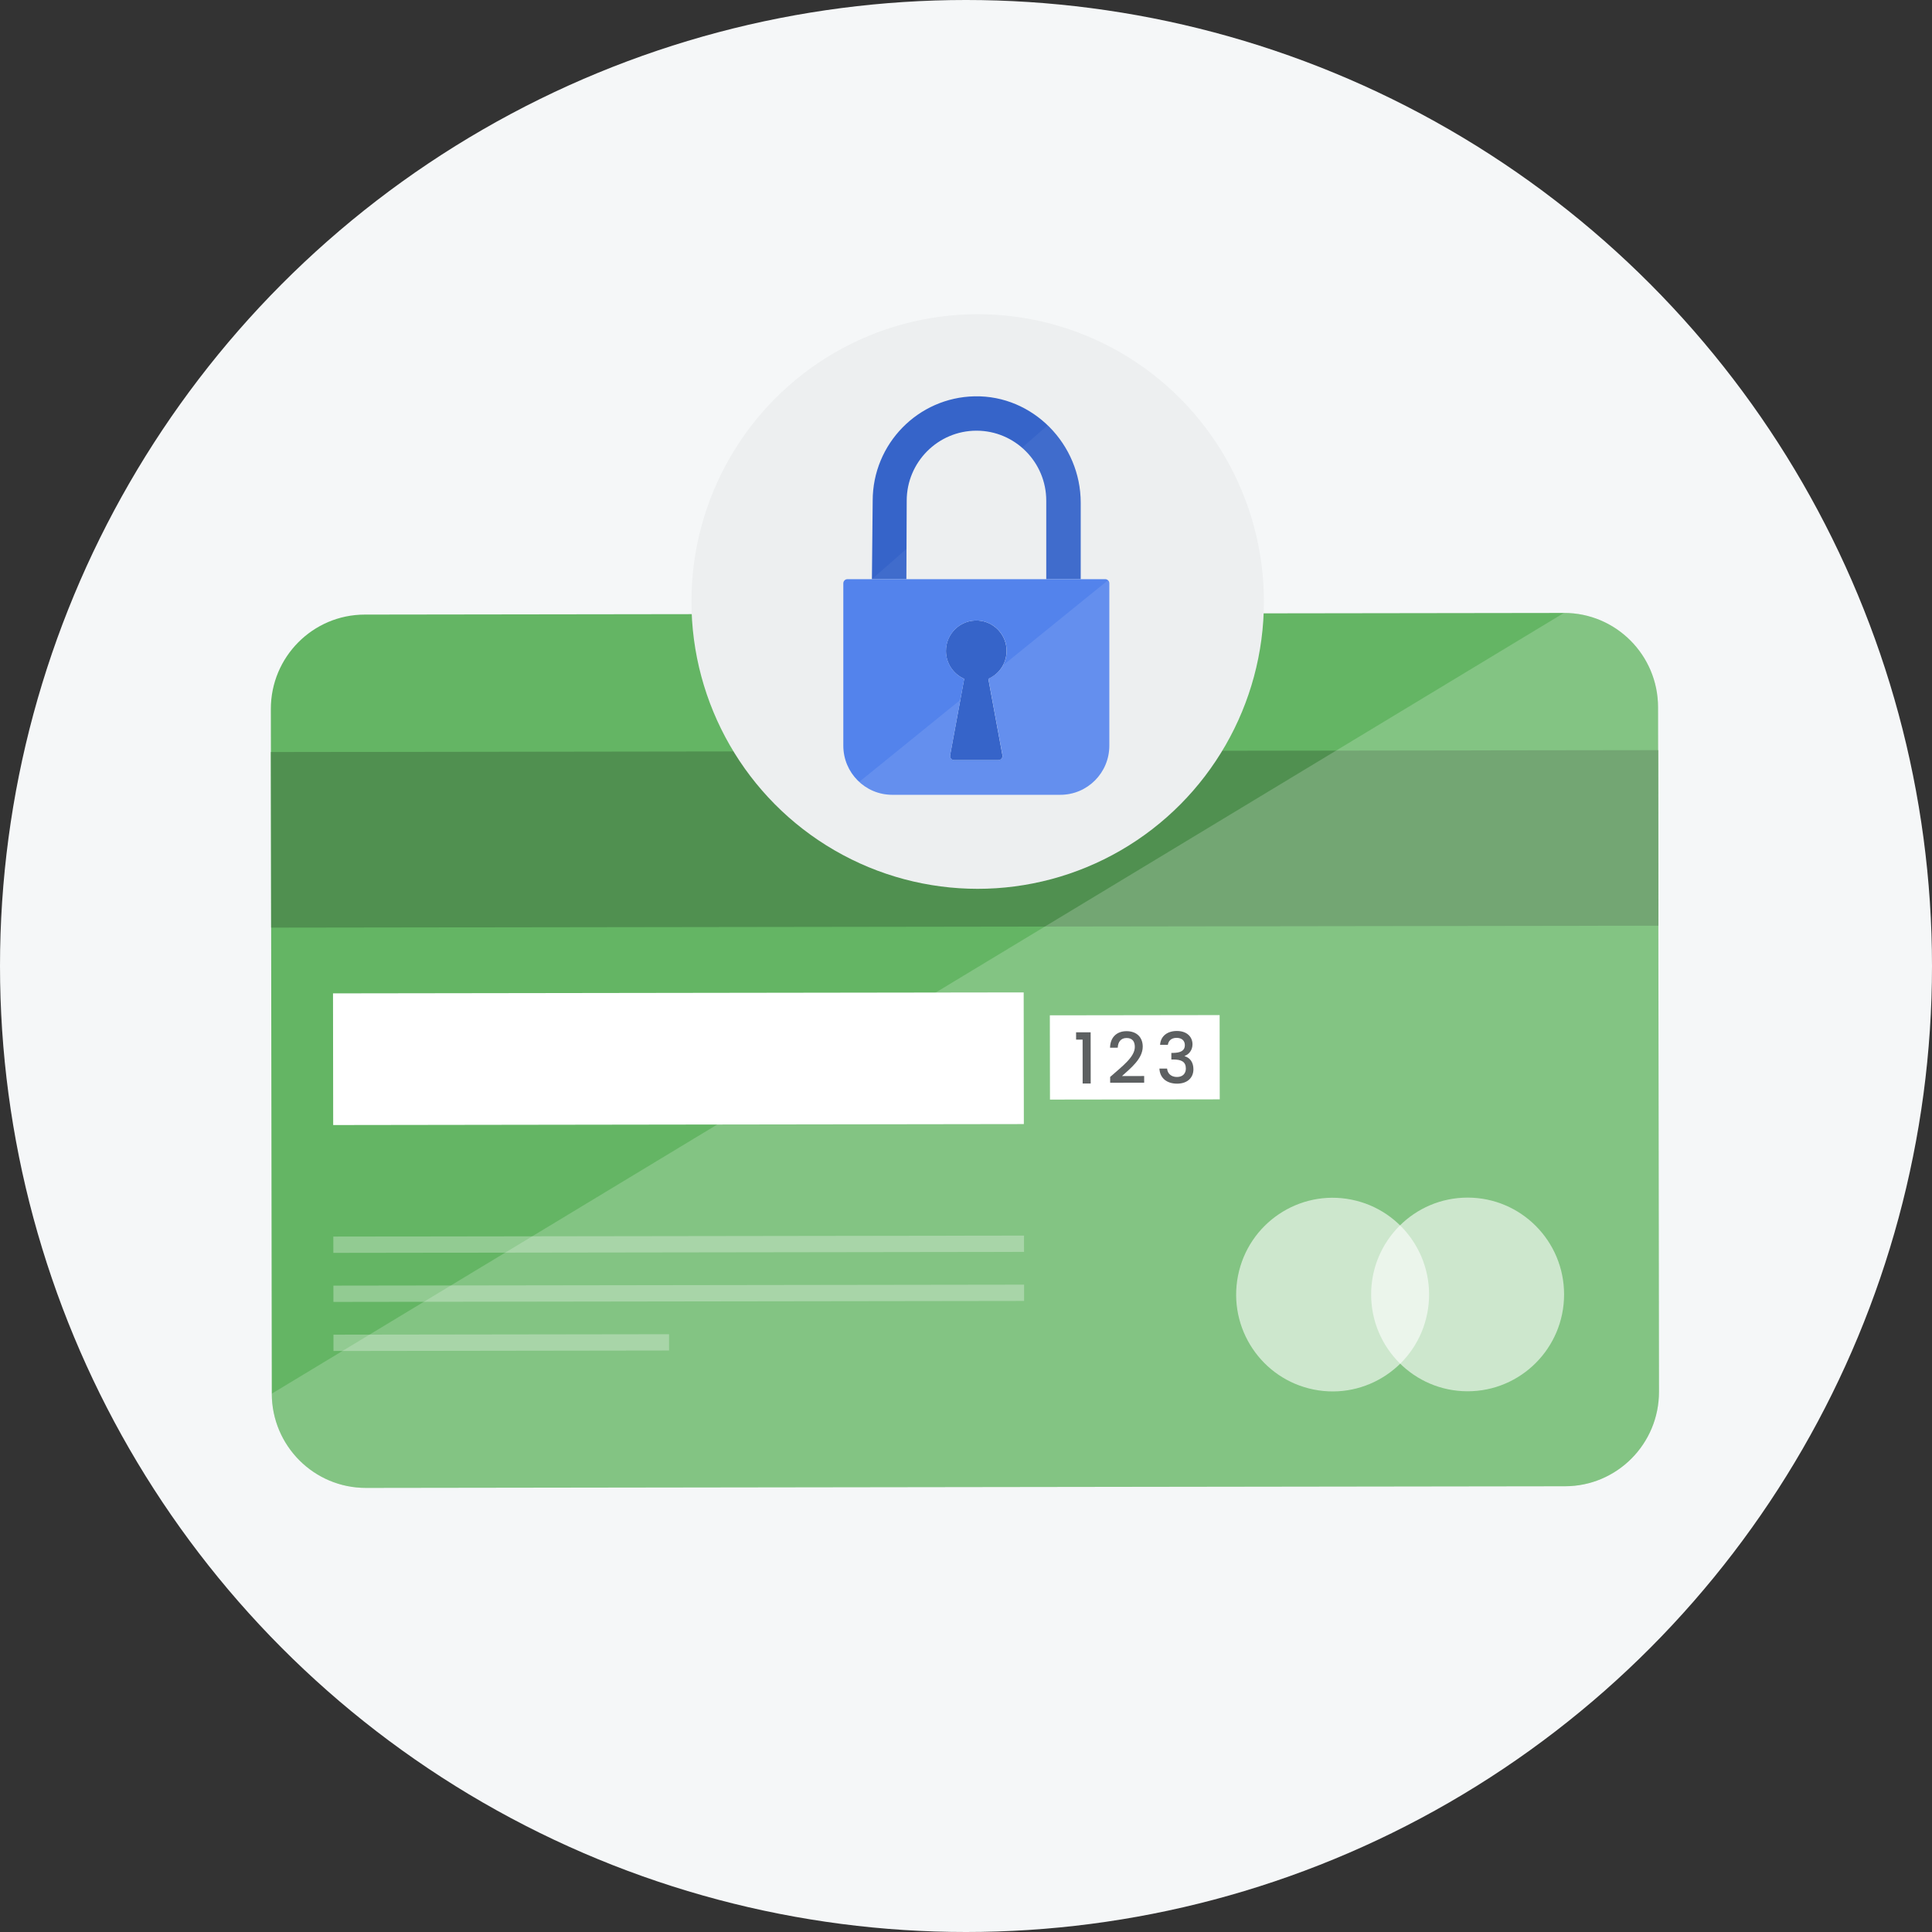 <svg width="90" height="90" viewBox="0 0 90 90" fill="none" xmlns="http://www.w3.org/2000/svg">
<rect x="0" y="0" width="90" height="90" fill="#333333" stroke="none"/>
<circle cx="45" cy="45" r="45" fill="#F5F7F8"/>
<g clip-path="url(#clip0)">
<path d="M72.909 69.235L17.046 69.312C14.628 69.315 12.664 67.35 12.661 64.922L12.617 33.031C12.614 30.604 14.572 28.633 16.99 28.63L72.853 28.553C75.271 28.549 77.235 30.515 77.238 32.942L77.282 64.834C77.284 67.261 75.327 69.231 72.909 69.235Z" fill="#64B564"/>
<path d="M77.252 43.123L12.632 43.212L12.62 35.033L77.241 34.944L77.252 43.123Z" fill="#509050"/>
<path d="M47.687 46.23L15.513 46.275L15.521 52.409L47.695 52.364L47.687 46.23Z" fill="white"/>
<path opacity="0.6" d="M66.486 61.185C66.969 58.742 65.387 56.368 62.953 55.883C60.519 55.398 58.154 56.986 57.671 59.429C57.188 61.872 58.769 64.246 61.203 64.731C63.638 65.216 66.003 63.629 66.486 61.185Z" fill="white"/>
<path opacity="0.6" d="M68.367 64.811C70.849 64.811 72.861 62.791 72.861 60.3C72.861 57.809 70.849 55.789 68.367 55.789C65.885 55.789 63.873 57.809 63.873 60.3C63.873 62.791 65.885 64.811 68.367 64.811Z" fill="white"/>
<path d="M56.815 47.287L48.906 47.298L48.912 51.223L56.82 51.212L56.815 47.287Z" fill="white"/>
<path d="M50.432 48.429L50.129 48.429L50.128 48.089L50.806 48.088L50.809 50.474H50.434L50.432 48.429Z" fill="#353839"/>
<path d="M51.715 50.168C52.275 49.673 52.865 49.24 52.864 48.772C52.864 48.523 52.756 48.353 52.479 48.354C52.218 48.354 52.078 48.537 52.069 48.805L51.71 48.806C51.722 48.289 52.054 48.037 52.475 48.036C52.957 48.035 53.232 48.326 53.233 48.755C53.233 49.334 52.647 49.776 52.266 50.127L53.3 50.125L53.3 50.436L51.716 50.438L51.715 50.168Z" fill="#353839"/>
<path d="M54.82 48.027C55.292 48.026 55.55 48.301 55.551 48.647C55.551 48.932 55.372 49.126 55.186 49.188V49.201C55.434 49.276 55.594 49.482 55.594 49.812C55.595 50.192 55.328 50.48 54.832 50.481C54.382 50.481 54.033 50.246 54.01 49.778L54.368 49.778C54.385 50 54.549 50.17 54.828 50.17C55.105 50.169 55.242 49.999 55.242 49.777C55.241 49.462 55.039 49.355 54.651 49.355H54.566L54.566 49.048H54.654C54.99 49.044 55.195 48.946 55.195 48.691C55.195 48.484 55.061 48.347 54.807 48.347C54.546 48.348 54.426 48.505 54.403 48.672L54.041 48.673C54.067 48.26 54.386 48.027 54.82 48.027Z" fill="#353839"/>
<path opacity="0.3" d="M47.703 57.559L15.528 57.604L15.529 58.363L47.704 58.318L47.703 57.559Z" fill="white"/>
<path opacity="0.3" d="M47.705 59.844L15.531 59.889L15.532 60.648L47.706 60.603L47.705 59.844Z" fill="white"/>
<path opacity="0.3" d="M31.167 62.152L15.534 62.174L15.535 62.934L31.168 62.912L31.167 62.152Z" fill="white"/>
<path opacity="0.2" d="M72.909 69.235L17.046 69.312C14.628 69.315 12.664 67.35 12.661 64.922L72.854 28.553C75.272 28.549 77.235 30.515 77.239 32.942L77.282 64.834C77.285 67.261 75.327 69.231 72.909 69.235Z" fill="white"/>
<ellipse cx="45.544" cy="28.021" rx="13.334" ry="13.384" fill="#EDEFF0"/>
<path d="M40.653 23.325C40.653 20.671 42.772 18.513 45.404 18.462C48.121 18.41 50.344 20.694 50.344 23.421V26.981H48.739V23.325C48.739 21.526 47.281 20.063 45.489 20.063C43.696 20.063 42.238 21.526 42.238 23.325V23.345L42.223 26.98H40.617L40.653 23.325Z" fill="#3664C9"/>
<path d="M44.916 31.622C44.416 31.404 44.066 30.904 44.066 30.322C44.066 29.503 44.758 28.847 45.586 28.909C46.265 28.959 46.818 29.501 46.883 30.181C46.945 30.823 46.581 31.386 46.041 31.622L46.697 35.182C46.719 35.3 46.628 35.409 46.509 35.409H44.447C44.328 35.409 44.237 35.3 44.259 35.182L44.916 31.622Z" fill="#3664C9"/>
<path d="M39.285 27.173V34.736C39.285 36 40.305 37.024 41.564 37.024H49.397C50.656 37.024 51.676 36 51.676 34.736V27.173C51.676 27.067 51.591 26.98 51.485 26.98H50.345H48.739H42.223H40.618H39.477C39.371 26.98 39.285 27.067 39.285 27.173ZM44.918 31.622C44.418 31.404 44.069 30.904 44.069 30.322C44.069 29.503 44.76 28.847 45.589 28.909C46.267 28.959 46.821 29.501 46.886 30.181C46.948 30.823 46.583 31.386 46.043 31.622L46.7 35.182C46.721 35.3 46.631 35.409 46.511 35.409H44.45C44.331 35.409 44.24 35.3 44.262 35.182L44.918 31.622Z" fill="#5383EC"/>
<path opacity="0.1" d="M51.596 27.046L46.738 30.983C46.59 31.278 46.346 31.515 46.043 31.648L46.699 35.207C46.721 35.325 46.63 35.435 46.511 35.435H44.45C44.331 35.435 44.24 35.325 44.262 35.207L44.742 32.6L40.031 36.419C40.437 36.791 40.971 37.024 41.564 37.024H49.398C50.656 37.024 51.677 36 51.677 34.736V27.199C51.676 27.135 51.643 27.081 51.596 27.046Z" fill="white"/>
<g opacity="0.5">
<path opacity="0.1" d="M40.617 26.98H42.223L42.228 25.569L40.617 26.98Z" fill="white"/>
<path opacity="0.1" d="M48.8 19.814L47.608 20.858C48.299 21.457 48.738 22.34 48.738 23.325V26.98H50.344V23.422C50.344 22.013 49.748 20.726 48.8 19.814Z" fill="white"/>
</g>
</g>
<defs>
<clipPath id="clip0">
<rect width="64.766" height="55.514" fill="white" transform="translate(12.617 14.299)"/>
</clipPath>
</defs>
</svg>
